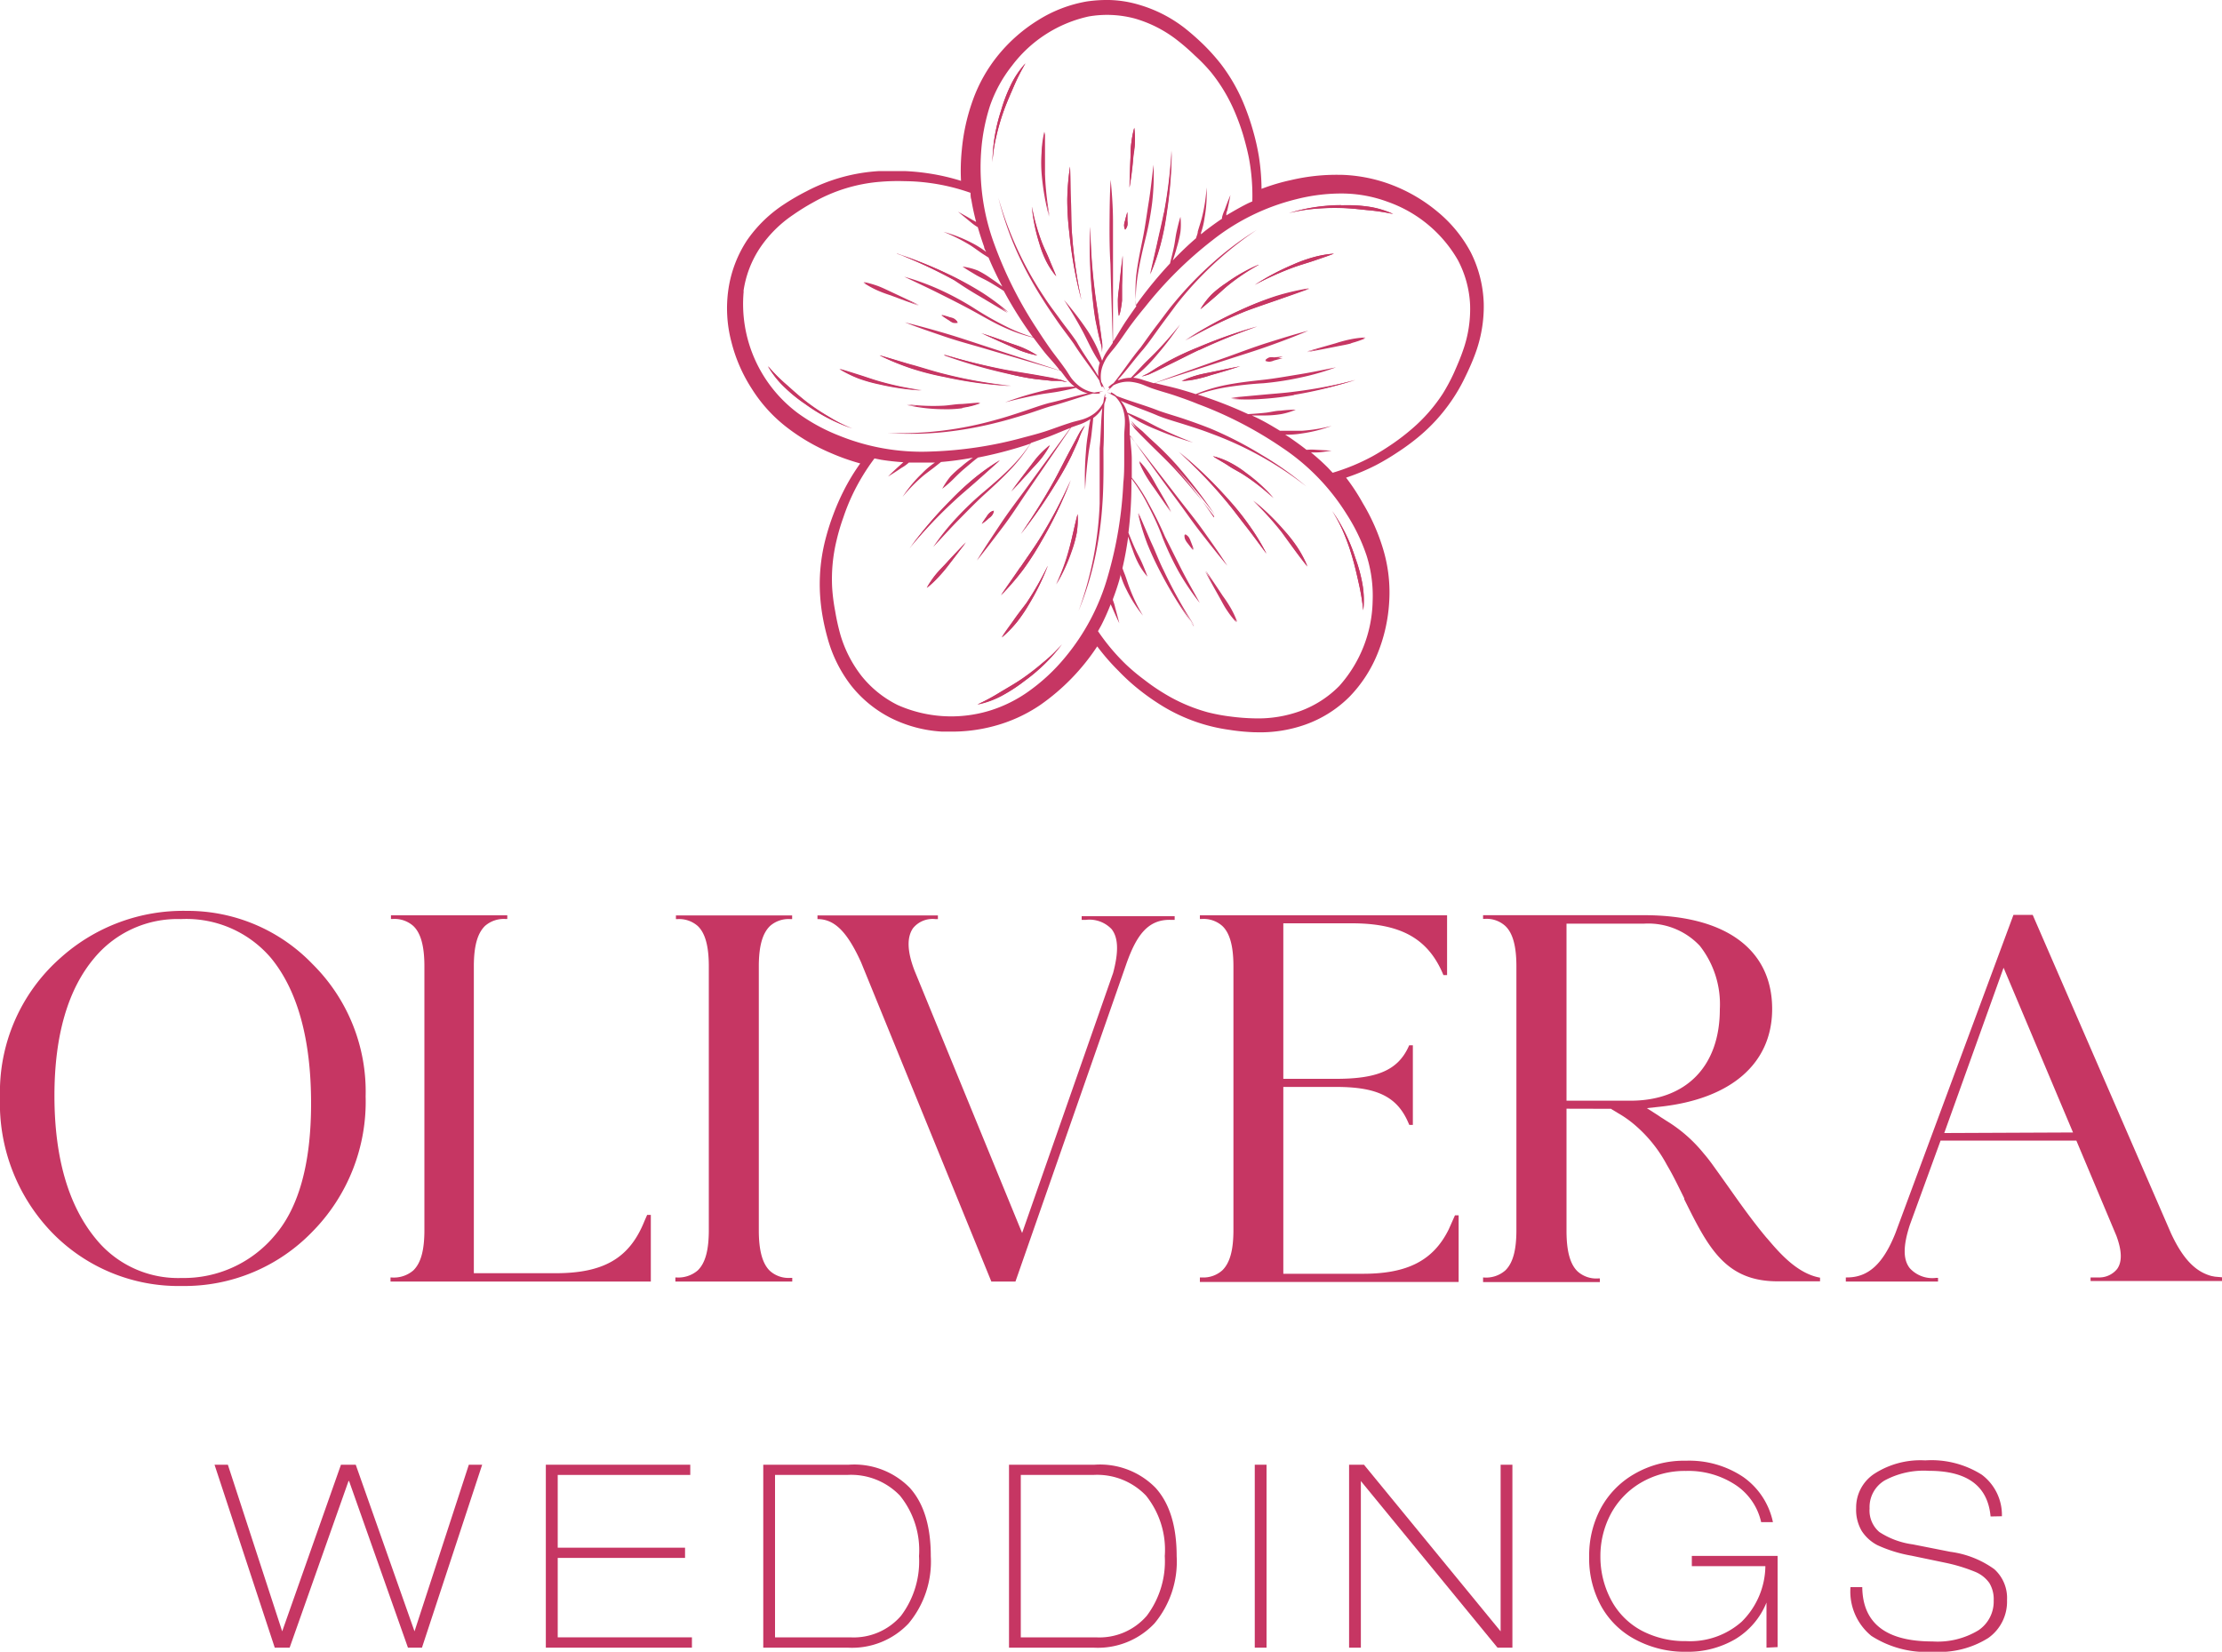 <svg id="Capa_1" data-name="Capa 1" xmlns="http://www.w3.org/2000/svg" viewBox="0 0 200 148.7"><defs><style>.cls-1{fill:#c63663;}</style></defs><path class="cls-1" d="M32.91,98.7a16.67,16.67,0,0,1-4.83,12.22,16,16,0,0,1-11.7,4.85A15.87,15.87,0,0,1,4.72,111,16.74,16.74,0,0,1,0,98.77,16.09,16.09,0,0,1,5.46,86.22,16.51,16.51,0,0,1,16.79,82a15.58,15.58,0,0,1,11.33,4.78A16.15,16.15,0,0,1,32.91,98.7ZM28,99.34c0-5.79-1.22-10.2-3.62-13.11a10,10,0,0,0-8.09-3.49A9.73,9.73,0,0,0,8.5,86.23c-2.39,2.82-3.6,7-3.6,12.41,0,5.56,1.25,9.89,3.73,12.89a9.52,9.52,0,0,0,7.7,3.52,10.68,10.68,0,0,0,8.4-3.83C26.91,108.7,28,104.7,28,99.34Z"/><path class="cls-1" d="M45.66,115.37H35.15V115h.05a2.69,2.69,0,0,0,2-.63c.69-.67,1-1.83,1-3.64V87c0-1.81-.32-3-1-3.64a2.54,2.54,0,0,0-1.85-.63h-.16v-.33H45.66v.33h-.18a2.56,2.56,0,0,0-1.83.63c-.69.68-1,1.84-1,3.65v27.61H50c4.34,0,6.66-1.35,8-4.68l.25-.57h.33v6Z"/><path class="cls-1" d="M71.12,82.74a2.52,2.52,0,0,0-1.82.63c-.69.68-1,1.84-1,3.65v23.75c0,1.81.33,3,1,3.64a2.51,2.51,0,0,0,1.85.63h.16v.33H60.79V115h.06a2.68,2.68,0,0,0,1.95-.63c.69-.67,1-1.83,1-3.64V87c0-1.81-.32-3-1-3.64A2.54,2.54,0,0,0,61,82.74h-.16v-.33H71.3v.33Z"/><path class="cls-1" d="M101.4,86.72l-10,28.65H89.23L77.5,86.62c-1.26-2.77-2.4-3.88-3.92-3.88h0v-.33H84.42v.33h-.24a2.26,2.26,0,0,0-2,.82c-.57.82-.53,2.1.14,3.83L92,111l8.19-23.41v0c.51-1.91.47-3.16-.13-3.94a2.75,2.75,0,0,0-2.33-.84h-.37v-.33h8.37v.33h-.34C103.27,82.74,102.26,84.31,101.4,86.72Z"/><path class="cls-1" d="M108,115h.15a2.55,2.55,0,0,0,1.87-.64c.69-.68,1-1.83,1-3.64V87c0-1.81-.32-3-1-3.64a2.53,2.53,0,0,0-1.84-.63H108v-.33h22.25v5.38h-.33c-1.34-3.26-3.8-4.66-8.25-4.66h-6.16v14h4.76c3.68,0,5.5-.78,6.47-2.8l.1-.22h.33v7.17h-.32l-.11-.25c-1-2.28-2.78-3.17-6.47-3.17h-4.76v16.82h7.18c4,0,6.33-1.2,7.71-4l.56-1.26h.33v6H108Z"/><path class="cls-1" d="M141,99.81v11c0,1.81.32,3,1,3.65a2.51,2.51,0,0,0,1.85.63H144v.33H133.49V115a2.63,2.63,0,0,0,2-.63c.69-.67,1-1.83,1-3.64V87c0-1.81-.32-3-1-3.64a2.5,2.5,0,0,0-1.83-.64h-.17v-.33H148c7.31,0,11.51,3.08,11.51,8.44,0,4.89-3.67,8.1-10.08,8.8l-1.2.13,1,.64.28.19.16.1.34.22a13,13,0,0,1,3.34,2.93c.27.31.5.61.73.92l.66.92.89,1.25c1,1.42,2.12,3,3.35,4.47l.1.11c1,1.17,2.64,3.14,4.74,3.51v.33H160c-4.74,0-6.27-3.1-8.4-7.38l0-.09c-.57-1.15-1-2.06-1.56-3a12.37,12.37,0,0,0-2.85-3.57,9.62,9.62,0,0,0-1.55-1.1l-.21-.13-.32-.19-.1-.07Zm0-.72h5.75c5,0,8.05-3.08,8.05-8.23A8.51,8.51,0,0,0,153,85.15a6.36,6.36,0,0,0-5-2h-7Z"/><path class="cls-1" d="M186.89,102.68H174.67l-2.77,7.6c-.61,1.88-.62,3.11,0,3.89a2.74,2.74,0,0,0,2.37.87h.17v.33h-8.3V115h.11c1.91,0,3.25-1.21,4.36-4l10.62-28.64h1.73l12.46,28.69c1.05,2.25,2.17,3.43,3.63,3.82l.31.06.68.06v.33H188.17V115c.29,0,.73,0,.87,0a2.07,2.07,0,0,0,1.52-.76c.46-.64.44-1.63-.07-3Zm-.3-.73-6.25-14.83L175,102Z"/><path class="cls-1" d="M36.72,148.33l-5.3-15h-.05l-5.3,15H24.73l-5.42-16.47h1.2l4.89,15h0l5.29-15h1.33l5.29,15h0l4.89-15h1.2l-5.42,16.47Z"/><path class="cls-1" d="M49.13,148.33V131.86h13v.92H50.2v6.55H61.66v.92H50.2v7.15H62.28v.93Z"/><path class="cls-1" d="M68.7,148.33V131.86h7.7a7,7,0,0,1,5.49,2.08q1.89,2.1,1.89,6.15a8.69,8.69,0,0,1-2,6.06,7,7,0,0,1-5.47,2.18Zm7.82-.93a5.63,5.63,0,0,0,4.58-1.94,8.16,8.16,0,0,0,1.62-5.37A7.8,7.8,0,0,0,81,134.64a6.09,6.09,0,0,0-4.74-1.86H69.76V147.4Z"/><path class="cls-1" d="M90.82,148.33V131.86h7.7a7,7,0,0,1,5.49,2.08q1.9,2.1,1.9,6.15a8.69,8.69,0,0,1-2,6.06,7,7,0,0,1-5.47,2.18Zm7.82-.93a5.63,5.63,0,0,0,4.58-1.94,8.16,8.16,0,0,0,1.62-5.37,7.8,7.8,0,0,0-1.69-5.45,6.09,6.09,0,0,0-4.74-1.86H91.88V147.4Z"/><path class="cls-1" d="M112.94,148.33V131.86H114v16.47Z"/><path class="cls-1" d="M134.79,148.33l-12.3-15h0v15h-1.06V131.86h1.34l12.3,15h0v-15h1.06v16.47Z"/><path class="cls-1" d="M159,148.33v-4.06H159a6.83,6.83,0,0,1-2.82,3.3,8.44,8.44,0,0,1-4.37,1.13,9.44,9.44,0,0,1-4.59-1.09,7.53,7.53,0,0,1-3.09-3,8.9,8.9,0,0,1-1.09-4.48,9,9,0,0,1,1-4.26,7.89,7.89,0,0,1,3.07-3.18,8.92,8.92,0,0,1,4.65-1.19,8.73,8.73,0,0,1,5.14,1.46,6.62,6.62,0,0,1,2.68,4.07h-1.06a5.43,5.43,0,0,0-2.32-3.36,7.71,7.71,0,0,0-4.44-1.25,7.8,7.8,0,0,0-4.1,1.08,7.21,7.21,0,0,0-2.7,2.84,8.12,8.12,0,0,0-.91,3.76,8.3,8.3,0,0,0,1,4,6.67,6.67,0,0,0,2.72,2.7,8.34,8.34,0,0,0,4,.94,7,7,0,0,0,5-1.75,7.15,7.15,0,0,0,2.13-5h-6.62v-.92H160v8.21Z"/><path class="cls-1" d="M179.17,136.52c-.25-2.74-2.09-4.11-5.54-4.11a7.41,7.41,0,0,0-4,.87,2.79,2.79,0,0,0-1.35,2.52,2.54,2.54,0,0,0,.88,2.12,7.26,7.26,0,0,0,3,1.11l3.39.67a8.71,8.71,0,0,1,3.95,1.56,3.48,3.48,0,0,1,1.15,2.78,4,4,0,0,1-1.69,3.42,8.27,8.27,0,0,1-4.93,1.24,9.17,9.17,0,0,1-5.59-1.43,5.16,5.16,0,0,1-1.88-4.39h1.06q.06,4.89,6.32,4.89a7.09,7.09,0,0,0,4.13-1,3.11,3.11,0,0,0,1.38-2.68,2.82,2.82,0,0,0-.39-1.58,2.91,2.91,0,0,0-1.26-1,15.18,15.18,0,0,0-2.68-.82l-3.07-.64a12.34,12.34,0,0,1-3.07-.95,3.72,3.72,0,0,1-1.41-1.28,3.77,3.77,0,0,1-.5-2.06,3.63,3.63,0,0,1,1.66-3.1,7.65,7.65,0,0,1,4.56-1.19,8.48,8.48,0,0,1,5.09,1.29,4.53,4.53,0,0,1,1.81,3.74Z"/><path class="cls-1" d="M92.65,42.06c.28-.36.54-.73.84-1.06a9.8,9.8,0,0,1,1-.94l0,0a8,8,0,0,1-.74,1.14c-.27.36-.59.69-.89,1-.6.67-1.21,1.34-1.83,2l0,0C91.56,43.49,92.1,42.77,92.65,42.06Zm-3.82,4.41a1.48,1.48,0,0,1,.25-.31.8.8,0,0,1,.38-.19l0,0a.85.85,0,0,1-.16.4,1.24,1.24,0,0,1-.29.27c-.21.18-.42.35-.64.51l0,0C88.52,46.91,88.67,46.69,88.83,46.47ZM81.91,49.3A37.81,37.81,0,0,1,85.6,45a25.53,25.53,0,0,1,2.09-1.94A19.84,19.84,0,0,1,90,41.42l0,0-2.13,1.87c-.7.62-1.43,1.22-2.12,1.87a41.93,41.93,0,0,0-3.85,4.14ZM85.29,51a12.65,12.65,0,0,1-.86,1,8.71,8.71,0,0,1-1,.93l0,0a8.92,8.92,0,0,1,.76-1.13c.28-.36.6-.68.91-1,.6-.66,1.22-1.32,1.84-2l0,0C86.4,49.55,85.85,50.26,85.29,51Zm6.54.09c.56-.83,1.15-1.65,1.69-2.5a42.75,42.75,0,0,0,2.84-5.35h0a37.27,37.27,0,0,1-2.63,5.48,26.69,26.69,0,0,1-1.65,2.57,22.88,22.88,0,0,1-2,2.31l0,0C90.67,52.71,91.27,51.89,91.83,51.05Zm2.47-.11a21.34,21.34,0,0,1-1.7,3.46A13.63,13.63,0,0,1,91.53,56a10.5,10.5,0,0,1-1.35,1.4l0,0c.36-.54.73-1.05,1.1-1.58s.76-1,1.12-1.54a28,28,0,0,0,1.9-3.33ZM92.21,61.31a14.64,14.64,0,0,1-2,1.31,8,8,0,0,1-2.25.82v0A19.64,19.64,0,0,0,90,62.32c.67-.4,1.36-.79,2-1.23a21.73,21.73,0,0,0,1.87-1.45A12.56,12.56,0,0,0,95.57,58l0,0A15.75,15.75,0,0,1,92.21,61.31ZM96.91,48a10.22,10.22,0,0,1-.44,1.62,15.46,15.46,0,0,1-1.39,3l0,0a17.53,17.53,0,0,0,1.15-3.1c.14-.54.24-1.08.37-1.61s.24-1.07.39-1.62h0A7.89,7.89,0,0,1,96.91,48Zm-.42-7.08a26.26,26.26,0,0,1-1.38,2.49,45.74,45.74,0,0,1-3.23,4.68l0,0c1.08-1.55,2.09-3.15,3-4.8.45-.82.87-1.67,1.31-2.5l.67-1.25c.11-.21.22-.42.34-.63a6.53,6.53,0,0,1,.43-.57h0c-.1.22-.23.42-.32.63s-.18.44-.26.66C96.89,40,96.69,40.45,96.49,40.88Zm8.91,5.21-1.54-2.22a12.29,12.29,0,0,1-.75-1.13,8.58,8.58,0,0,1-.59-1.22l0,0a8.58,8.58,0,0,1,.85,1.06c.26.37.47.77.69,1.16.46.78.91,1.56,1.34,2.35Zm2,3.41c-.17-.2-.34-.42-.5-.63a1.52,1.52,0,0,1-.22-.34.81.81,0,0,1-.06-.42l0,0a.91.91,0,0,1,.33.27,1.76,1.76,0,0,1,.17.37c.1.25.2.5.28.76Zm.06,6.82a37.35,37.35,0,0,1-3-4.84,27.42,27.42,0,0,1-1.2-2.58,21.49,21.49,0,0,1-.83-2.73h0l1.12,2.61c.37.86.72,1.73,1.12,2.59a41.92,41.92,0,0,0,2.75,4.94ZM119.91,46A15.86,15.86,0,0,1,122,50.24a14.08,14.08,0,0,1,.63,2.31,8.34,8.34,0,0,1,.08,2.39h0a20.2,20.2,0,0,0-.38-2.33c-.17-.76-.34-1.53-.56-2.29A19.53,19.53,0,0,0,121,48.1a13.47,13.47,0,0,0-1.09-2.1Zm-10.7-4.93a6.79,6.79,0,0,1,1.57.6,9.33,9.33,0,0,1,1.4.91,14.74,14.74,0,0,1,2.47,2.26l0,0a18.9,18.9,0,0,0-2.6-2.05c-.47-.3-1-.56-1.42-.84s-1-.57-1.42-.87Zm.08,5.42a55.75,55.75,0,0,0-3.63-4.35c-.65-.69-1.33-1.34-2-2l-1-1-.5-.52c-.15-.19-.27-.4-.41-.59l0,0c.18.16.32.35.5.5l.54.45c.36.31.71.63,1.06,1a27.42,27.42,0,0,1,1.94,2.09,45.69,45.69,0,0,1,3.46,4.51Zm2,9.54a7.75,7.75,0,0,1-.84-1.07c-.26-.37-.46-.78-.68-1.17-.44-.78-.88-1.57-1.3-2.37l0,0c.51.75,1,1.49,1.51,2.25a12.1,12.1,0,0,1,.73,1.13,8.06,8.06,0,0,1,.57,1.23ZM114,49.85c-.62-.81-1.21-1.63-1.83-2.42s-1.22-1.61-1.87-2.38a41.26,41.26,0,0,0-4.21-4.36l0,0a38,38,0,0,1,4.39,4.21,23.08,23.08,0,0,1,1.93,2.36,20.31,20.31,0,0,1,1.59,2.6ZM117.66,51c-.41-.51-.78-1-1.17-1.53s-.73-1-1.12-1.54a26.66,26.66,0,0,0-2.58-2.84l0,0a21.93,21.93,0,0,1,2.77,2.68,13.35,13.35,0,0,1,1.2,1.52,10.39,10.39,0,0,1,.91,1.71ZM109,33.77a11.94,11.94,0,0,1-1.3.36,7.56,7.56,0,0,1-1.35.18v0a8.48,8.48,0,0,1,1.27-.48c.43-.13.88-.21,1.32-.3l2.65-.55v0C110.77,33.26,109.91,33.52,109,33.77Zm5.68-1.32a1.27,1.27,0,0,1-.38.11.9.9,0,0,1-.42-.08v0a.88.88,0,0,1,.36-.23,1.37,1.37,0,0,1,.4,0q.4,0,.81,0v0Zm-6.78-.93c-.86.4-1.69.84-2.54,1.25l-1.27.63-.65.3c-.23.09-.46.14-.69.21v0c.21-.12.44-.2.63-.32l.6-.38c.4-.25.82-.48,1.23-.71a25.12,25.12,0,0,1,2.58-1.2,44.93,44.93,0,0,1,5.36-1.9v0A54.25,54.25,0,0,0,107.94,31.52ZM115,27c-.95.34-1.9.66-2.84,1a44.13,44.13,0,0,0-5.44,2.66l0,0A37.22,37.22,0,0,1,112,27.76a26.51,26.51,0,0,1,2.84-1.11,21.71,21.71,0,0,1,3-.7v0C116.9,26.32,115.94,26.63,115,27Zm-2.06-1.36a22.21,22.21,0,0,1,3.41-1.81,13.06,13.06,0,0,1,1.81-.66,9.57,9.57,0,0,1,1.91-.34v0c-.61.23-1.21.43-1.82.64s-1.21.38-1.81.59a26.79,26.79,0,0,0-3.5,1.58Zm3.53,9.93a26.47,26.47,0,0,1-2.82.34,19.37,19.37,0,0,1-2.85,0v0l2.82-.26c.94-.09,1.88-.15,2.81-.27A44,44,0,0,0,122,34.19v0A37,37,0,0,1,116.46,35.55Zm5.16-4.66c-.43.12-.88.19-1.32.28-.89.18-1.77.35-2.66.51v0l2.6-.74a12.05,12.05,0,0,1,1.31-.35,8.58,8.58,0,0,1,1.35-.16v0A9,9,0,0,1,121.62,30.89Zm-.91-12.43a13.63,13.63,0,0,1,2.39.11,8.23,8.23,0,0,1,2.3.67v0a18.45,18.45,0,0,0-2.33-.35c-.78-.08-1.56-.16-2.35-.19a20.67,20.67,0,0,0-2.36.07,14,14,0,0,0-2.33.39v0A15.88,15.88,0,0,1,120.71,18.46Zm-7.42,5.37a18.83,18.83,0,0,0-2.75,1.84c-.43.35-.82.73-1.24,1.09s-.83.72-1.27,1.07l0,0a7.36,7.36,0,0,1,1-1.31,9.42,9.42,0,0,1,1.31-1.05,15.23,15.23,0,0,1,2.91-1.65Zm-8.54-4.67a42.12,42.12,0,0,0,.68-5.61h0a38.34,38.34,0,0,1-.45,5.66,23.72,23.72,0,0,1-.55,2.79,19.42,19.42,0,0,1-.93,2.69h0l.63-2.76C104.34,21,104.57,20.09,104.75,19.16Zm-3-5c0-.45,0-.9.08-1.35a8.68,8.68,0,0,1,.26-1.33h0a8.84,8.84,0,0,1,.05,1.36c0,.45-.09.89-.14,1.34-.1.9-.21,1.79-.34,2.68h0Q101.7,15.54,101.76,14.19Zm-.5,5.68q.09-.39.21-.78h0c0,.27,0,.54,0,.81a1.34,1.34,0,0,1,0,.4.93.93,0,0,1-.2.38h0a.91.91,0,0,1-.1-.41A1.35,1.35,0,0,1,101.26,19.87Zm-.63,7.18c0-.45.08-.9.13-1.35.09-.89.19-1.79.3-2.69h0q0,1.35-.06,2.7c0,.45,0,.9,0,1.35a8.75,8.75,0,0,1-.24,1.34h0A10.42,10.42,0,0,1,100.63,27.05Zm-2.49-6.63h0a53.63,53.63,0,0,0,.39,5.66c.11.93.27,1.86.4,2.8l.2,1.4c0,.24.07.46.09.71s0,.48,0,.72h0c0-.24,0-.48-.1-.7s-.12-.46-.18-.68c-.11-.47-.2-.93-.3-1.4-.17-.93-.26-1.88-.34-2.82A45.1,45.1,0,0,1,98.14,20.42ZM96.07,18a22,22,0,0,1,.25-3h0c0,1,0,2,.07,3s0,2,.1,3a41.87,41.87,0,0,0,.85,6h0a37.87,37.87,0,0,1-1.08-6A25.87,25.87,0,0,1,96.07,18Zm-2.32-4.19A9.65,9.65,0,0,1,94,11.85h0c0,.64,0,1.28,0,1.92s0,1.27,0,1.91a27.24,27.24,0,0,0,.42,3.81h0a22.39,22.39,0,0,1-.66-3.8A12.59,12.59,0,0,1,93.75,13.77Zm-.85,4.84a18.29,18.29,0,0,0,.89,3.18c.2.52.45,1,.66,1.52s.43,1,.63,1.53l0,0a7.27,7.27,0,0,1-.92-1.41,9.59,9.59,0,0,1-.6-1.57,15.82,15.82,0,0,1-.67-3.27Zm-3.57-4h0a15.63,15.63,0,0,1,.78-4.69,14.12,14.12,0,0,1,.85-2.24,8.12,8.12,0,0,1,1.34-2l0,0A18.09,18.09,0,0,0,91.24,7.8c-.31.72-.63,1.43-.9,2.18a19.51,19.51,0,0,0-.66,2.26A13.22,13.22,0,0,0,89.33,14.58ZM88.35,30c.86.28,1.71.58,2.56.89.42.15.86.28,1.27.47a9.09,9.09,0,0,1,1.19.64v0a9.36,9.36,0,0,1-1.31-.36c-.43-.15-.83-.35-1.25-.54q-1.23-.54-2.46-1.11Zm-3.6-1.61c.27.07.53.14.78.23a1.22,1.22,0,0,1,.38.13,1,1,0,0,1,.3.31l0,0a1,1,0,0,1-.43,0,1.45,1.45,0,0,1-.34-.2c-.23-.14-.46-.29-.68-.45Zm1.87,8.36a10.52,10.52,0,0,1-1.68.09,15.36,15.36,0,0,1-3.32-.38v0a18.23,18.23,0,0,0,3.3.13c.55,0,1.1-.11,1.65-.15s1.09-.1,1.65-.13v0A7.07,7.07,0,0,1,86.62,36.71ZM85,31.93a55.33,55.33,0,0,0,5.5,1.39c.93.17,1.86.31,2.79.47l1.39.25.71.13c.24.06.45.16.68.23v0c-.24,0-.47-.1-.7-.12l-.71,0-1.41-.15c-1-.12-1.87-.33-2.8-.54A46.73,46.73,0,0,1,85,32Zm-2.88.91c1,.28,1.93.59,2.91.83a41.45,41.45,0,0,0,6,1.06v0a37.08,37.08,0,0,1-6-.82,24.57,24.57,0,0,1-3-.77A22.34,22.34,0,0,1,79.18,32l0,0C80.17,32.25,81.13,32.57,82.1,32.84Zm-1.4-10A38.16,38.16,0,0,1,86,25a26.19,26.19,0,0,1,2.48,1.39,21.18,21.18,0,0,1,2.28,1.71l0,0-2.43-1.45c-.81-.47-1.61-1-2.43-1.43a43.47,43.47,0,0,0-5.13-2.39Zm-3,2.54a9.79,9.79,0,0,1,1.31.37c.42.16.82.36,1.23.55l2.45,1.15v0c-.85-.3-1.7-.61-2.54-.93a11.48,11.48,0,0,1-1.27-.49,8.61,8.61,0,0,1-1.18-.66ZM75.57,33.2c.62.17,1.23.37,1.83.56s1.21.41,1.82.58a26.4,26.4,0,0,0,3.76.78v0a22.55,22.55,0,0,1-3.82-.55,13.52,13.52,0,0,1-1.86-.52,11.2,11.2,0,0,1-1.74-.85ZM69.16,33a16.46,16.46,0,0,0,1.68,1.66c.58.52,1.17,1.05,1.79,1.53a18.61,18.61,0,0,0,2,1.33,12.72,12.72,0,0,0,2.12,1.06l0,0a16,16,0,0,1-4.22-2.2,13.28,13.28,0,0,1-1.86-1.5A7.94,7.94,0,0,1,69.13,33Z"/><path class="cls-1" d="M65.82,30.73A14.05,14.05,0,0,0,67.67,35a13.35,13.35,0,0,0,3.15,3.47,17.91,17.91,0,0,0,4,2.33,19.69,19.69,0,0,0,2.61.92,18.46,18.46,0,0,0-1.51,2.5,20.42,20.42,0,0,0-.9,2.06,21,21,0,0,0-.69,2.15A16.14,16.14,0,0,0,73.79,53,17.21,17.21,0,0,0,74,55.24a20.41,20.41,0,0,0,.49,2.21,12.25,12.25,0,0,0,2.06,4.19,10.76,10.76,0,0,0,3.64,3h0a11.81,11.81,0,0,0,4.56,1.22l.62,0a14.49,14.49,0,0,0,4-.47,13.67,13.67,0,0,0,4.27-1.93,19.45,19.45,0,0,0,5.12-5.27,19.64,19.64,0,0,0,1.92,2.21A18.41,18.41,0,0,0,102.42,62a21,21,0,0,0,1.83,1.32,15.66,15.66,0,0,0,6.38,2.38,18.62,18.62,0,0,0,2.26.22H113a12.2,12.2,0,0,0,4.47-.68,10.67,10.67,0,0,0,4-2.52h0a12.06,12.06,0,0,0,2.57-4,14.56,14.56,0,0,0,1-4.54,13.5,13.5,0,0,0-.52-4.66,18.1,18.1,0,0,0-1.86-4.23A18.46,18.46,0,0,0,121.16,43a19,19,0,0,0,2.7-1.13,21.18,21.18,0,0,0,1.93-1.15,20.09,20.09,0,0,0,1.82-1.33A15.85,15.85,0,0,0,130.7,36a15.28,15.28,0,0,0,1.15-2c.3-.61.63-1.33.91-2.08a12.29,12.29,0,0,0,.79-4.6,11,11,0,0,0-1.16-4.59h0a12.07,12.07,0,0,0-3-3.67,14.49,14.49,0,0,0-4-2.37,13.84,13.84,0,0,0-4.59-.95h-.14a17.8,17.8,0,0,0-4.45.47,18,18,0,0,0-2.66.79,20,20,0,0,0-.24-2.92,20.12,20.12,0,0,0-.49-2.19,21.46,21.46,0,0,0-.71-2.14,15.88,15.88,0,0,0-2.23-4,18.44,18.44,0,0,0-1.53-1.71,22.3,22.3,0,0,0-1.7-1.5A12.31,12.31,0,0,0,102.53.43,10.24,10.24,0,0,0,99.83,0a12.61,12.61,0,0,0-2,.13h0a12.1,12.1,0,0,0-4.4,1.69A14.39,14.39,0,0,0,89.9,4.9,13.74,13.74,0,0,0,87.57,9a18,18,0,0,0-1,4.51,18.31,18.31,0,0,0-.07,2.77,19.55,19.55,0,0,0-2.85-.66,20,20,0,0,0-2.24-.22h-.51c-.63,0-1.2,0-1.74,0a16,16,0,0,0-6.57,1.82,20.28,20.28,0,0,0-2,1.16,12.1,12.1,0,0,0-3.35,3.25A10.9,10.9,0,0,0,65.57,26h0A11.85,11.85,0,0,0,65.82,30.73Zm1.1-4.51a9.42,9.42,0,0,1,1.47-3.88,11,11,0,0,1,3-3,19.79,19.79,0,0,1,1.82-1.13,14.54,14.54,0,0,1,6.08-1.85,19.29,19.29,0,0,1,2.15-.05,17.26,17.26,0,0,1,2.15.15,18.31,18.31,0,0,1,3.77.9c0,.21,0,.41.07.62.11.68.26,1.35.43,2l-.38-.21c-.41-.25-.83-.48-1.25-.71l0,0,1.11.91a4.83,4.83,0,0,0,.58.43l.09.05q.26.9.57,1.77c0,.15.12.31.18.46l-.1-.08a8.54,8.54,0,0,0-1.18-.73,12.74,12.74,0,0,0-2.56-1v0a16.23,16.23,0,0,1,2.43,1.22c.38.25.74.52,1.11.77l.52.33c.37.89.79,1.76,1.24,2.61q-.51-.39-1.05-.75a8,8,0,0,0-1.17-.7A5.78,5.78,0,0,0,86.64,24l0,0c.38.27.77.49,1.15.72s.8.41,1.19.63.92.55,1.37.84A35.41,35.41,0,0,0,92.72,30l.25.35a14.85,14.85,0,0,1-2.49-1c-1-.5-2-1.08-2.91-1.67a25.79,25.79,0,0,0-3-1.61,22.84,22.84,0,0,0-3.18-1.16v0c1,.48,2,.94,3,1.44s2,1,3,1.54,1.95,1.12,3,1.59a14.26,14.26,0,0,0,2.62.91c.33.44.66.88,1,1.31s1,1.11,1.39,1.66l0,0-6.66-2.18c-1.2-.39-2.4-.8-3.62-1.16s-2.43-.69-3.67-1v0c1.18.47,2.38.87,3.58,1.28s2.42.73,3.64,1.09q3.39,1,6.8,2c.2.25.37.5.59.77a3.75,3.75,0,0,0,.67.65,11.73,11.73,0,0,0-1.33.08,13.69,13.69,0,0,0-1.67.33,29,29,0,0,0-3.26,1v0c1.1-.29,2.2-.54,3.31-.74.55-.09,1.11-.15,1.67-.26s.93-.19,1.4-.31h0a3.05,3.05,0,0,0,1,.49l.1,0c-1.19.24-2.35.62-3.52.88-.82.22-1.59.51-2.38.77s-1.57.52-2.36.73a31.56,31.56,0,0,1-9.81,1.2v0a29.45,29.45,0,0,0,5-.07,33.89,33.89,0,0,0,4.91-.88c.81-.2,1.6-.44,2.4-.68s1.58-.54,2.35-.77c1.31-.34,2.56-.81,3.85-1.16a2.41,2.41,0,0,0,.6,0v-.1h-.09l.42-.09v0a7.35,7.35,0,0,0-.82.11,3,3,0,0,1-1.44-.65A3.63,3.63,0,0,1,96.4,34c-.19-.27-.38-.61-.6-.9-.42-.6-.88-1.16-1.29-1.74s-.81-1.18-1.2-1.79a36.4,36.4,0,0,1-3.82-7.61,19.9,19.9,0,0,1-1.18-8.28,17.35,17.35,0,0,1,.79-4.13,12.32,12.32,0,0,1,2-3.65A11.81,11.81,0,0,1,98,1.48a9.7,9.7,0,0,1,4.15.19,11.26,11.26,0,0,1,3.75,1.9A19.19,19.19,0,0,1,107.55,5,15.23,15.23,0,0,1,109,6.5a15,15,0,0,1,2.18,3.67,20.18,20.18,0,0,1,.72,2c.2.69.38,1.38.52,2.09a18.55,18.55,0,0,1,.3,3.87c-.18.08-.37.16-.56.26-.61.31-1.21.66-1.78,1,0-.14,0-.28.08-.42.11-.47.2-.94.29-1.41h0c-.19.44-.36.89-.52,1.34a3.44,3.44,0,0,0-.24.68s0,.07,0,.11c-.51.34-1,.7-1.5,1.08l-.39.32c0-.05,0-.09,0-.13a6.88,6.88,0,0,0,.32-1.34,12.08,12.08,0,0,0,.18-2.75h0a14.33,14.33,0,0,1-.41,2.69c-.11.44-.26.86-.38,1.29,0,.2-.11.4-.16.6a28.07,28.07,0,0,0-2.09,2c.14-.41.27-.82.38-1.23a10.25,10.25,0,0,0,.31-1.33,6.27,6.27,0,0,0,0-1.37h0c-.14.44-.24.87-.34,1.31s-.14.88-.23,1.33-.23,1-.37,1.56a36.94,36.94,0,0,0-2.83,3.42l-.25.36a15,15,0,0,1,.17-2.68c.17-1.11.42-2.19.69-3.29a26.59,26.59,0,0,0,.62-3.32,22.43,22.43,0,0,0,.12-3.38h0c-.14,1.12-.25,2.23-.43,3.34s-.32,2.21-.54,3.3-.46,2.21-.59,3.33a14.34,14.34,0,0,0,0,2.78c-.32.44-.63.9-.94,1.35-.41.62-.76,1.25-1.15,1.84l0,0c0-2.33,0-4.67,0-7,0-1.26,0-2.53,0-3.8s-.09-2.53-.21-3.79h0c-.08,1.27-.09,2.53-.1,3.8s0,2.53.08,3.8c.06,2.36.14,4.72.21,7.08-.17.27-.35.51-.54.79a4.31,4.31,0,0,0-.42.83,10.65,10.65,0,0,0-.48-1.22,12.81,12.81,0,0,0-.83-1.49A29.71,29.71,0,0,0,95.77,27l0,0c.62.95,1.2,1.93,1.73,2.92.26.5.49,1,.76,1.51s.47.83.73,1.23v0a3,3,0,0,0-.14,1.11.31.31,0,0,0,0,.1c-.6-1.06-1.33-2-1.93-3.08-.47-.71-1-1.35-1.47-2s-1-1.33-1.43-2a31.54,31.54,0,0,1-4.16-9h0a30,30,0,0,0,1.6,4.71,33.09,33.09,0,0,0,2.36,4.39c.44.71.91,1.39,1.38,2.07s1,1.34,1.46,2c.72,1.14,1.57,2.18,2.29,3.3a3.49,3.49,0,0,0,.2.57l.1,0,0-.09.22.38,0,0a7.12,7.12,0,0,0-.35-.74,2.81,2.81,0,0,1,.18-1.57,3.46,3.46,0,0,1,.52-.89c.2-.27.46-.55.68-.85.44-.58.83-1.19,1.25-1.76s.87-1.14,1.33-1.69a35.4,35.4,0,0,1,6.06-6,19.81,19.81,0,0,1,7.51-3.68,16.43,16.43,0,0,1,4.17-.52,11.94,11.94,0,0,1,4.09.75,11.79,11.79,0,0,1,6.31,5.24,9.54,9.54,0,0,1,1.1,4,11.13,11.13,0,0,1-.64,4.15c-.23.67-.51,1.32-.81,2a17,17,0,0,1-1,1.87,14.75,14.75,0,0,1-2.81,3.2,19.69,19.69,0,0,1-1.7,1.31c-.6.41-1.2.79-1.83,1.14a18.63,18.63,0,0,1-3.58,1.48l-.42-.45a19.85,19.85,0,0,0-1.53-1.38l.43,0c.48,0,1-.1,1.43-.16v0l-1.44-.08a4.33,4.33,0,0,0-.72,0h-.11c-.48-.38-1-.75-1.49-1.09l-.42-.27h.13a7.87,7.87,0,0,0,1.38-.11,12.76,12.76,0,0,0,2.67-.68v0a14.51,14.51,0,0,1-2.69.44c-.45,0-.9,0-1.35,0l-.61,0c-.82-.5-1.67-1-2.54-1.38.43,0,.86,0,1.29,0a8.92,8.92,0,0,0,1.36-.12,6.18,6.18,0,0,0,1.31-.4v0a11.92,11.92,0,0,0-1.35.09c-.45,0-.89.13-1.33.18s-1.07.1-1.61.13a38.49,38.49,0,0,0-4.13-1.63l-.41-.13a15.24,15.24,0,0,1,2.6-.66,33.43,33.43,0,0,1,3.34-.36A27.19,27.19,0,0,0,117,34a23.14,23.14,0,0,0,3.25-.93v0c-1.11.22-2.2.45-3.31.63s-2.2.38-3.31.5-2.24.25-3.34.47a14.34,14.34,0,0,0-2.66.81q-.8-.26-1.59-.48c-.7-.19-1.41-.34-2.1-.52h0l6.67-2.15c1.2-.39,2.41-.76,3.61-1.19s2.38-.87,3.54-1.37v0c-1.23.32-2.44.7-3.65,1.08s-2.39.83-3.58,1.26q-3.34,1.17-6.67,2.39l-.93-.28A3.93,3.93,0,0,0,102,34a10.13,10.13,0,0,0,1-.83,13.73,13.73,0,0,0,1.16-1.25,28.43,28.43,0,0,0,2.06-2.71l0,0c-.71.88-1.45,1.73-2.24,2.54-.39.4-.81.78-1.19,1.19s-.65.71-1,1.07h0a3.12,3.12,0,0,0-1.1.21l-.09,0c.82-.9,1.53-1.89,2.32-2.79.54-.66,1-1.34,1.48-2s1-1.34,1.48-2a31.68,31.68,0,0,1,7.23-6.73l0,0a28.08,28.08,0,0,0-4,3,32.52,32.52,0,0,0-3.45,3.59c-.54.64-1,1.3-1.54,2s-1,1.37-1.46,2c-.85,1-1.58,2.17-2.43,3.2a2.84,2.84,0,0,0-.47.37l.07.08.07,0c-.1.11-.19.22-.29.32l0,0c.21-.18.4-.37.6-.57a2.84,2.84,0,0,1,1.54-.32,4.45,4.45,0,0,1,1,.22c.32.12.67.28,1,.39.7.24,1.4.42,2.07.65s1.35.47,2,.74a35.28,35.28,0,0,1,7.57,3.92,19.7,19.7,0,0,1,5.82,6A16.65,16.65,0,0,1,123,50a12,12,0,0,1,.55,4.12,11.81,11.81,0,0,1-3,7.63A9.53,9.53,0,0,1,117.07,64a11.14,11.14,0,0,1-4.14.67,19.08,19.08,0,0,1-2.13-.16,16.52,16.52,0,0,1-2.1-.39,15.23,15.23,0,0,1-3.91-1.69A17.93,17.93,0,0,1,103,61.2a18.26,18.26,0,0,1-1.65-1.38,18.7,18.7,0,0,1-2.52-3l.3-.54c.31-.61.59-1.24.84-1.88l.18.39q.28.66.6,1.32l0,0c-.12-.46-.24-.93-.37-1.39a4.22,4.22,0,0,0-.21-.69.41.41,0,0,0,0-.09c.22-.58.42-1.17.59-1.76l.12-.49a.5.5,0,0,0,0,.13,7.15,7.15,0,0,0,.52,1.28,12.18,12.18,0,0,0,1.48,2.32l0,0A14.44,14.44,0,0,1,101.7,53c-.17-.42-.29-.85-.45-1.27-.08-.19-.15-.39-.22-.58.22-.94.39-1.89.52-2.84.12.41.26.82.41,1.22a8.24,8.24,0,0,0,.54,1.26,6.08,6.08,0,0,0,.78,1.12l0,0c-.15-.44-.32-.85-.5-1.26s-.4-.8-.59-1.21-.43-1-.62-1.48a36.58,36.58,0,0,0,.27-4.43v-.44a14.92,14.92,0,0,1,1.43,2.27c.52,1,1,2,1.38,3.06a26.72,26.72,0,0,0,1.45,3.06,22.89,22.89,0,0,0,1.89,2.8l0,0c-.54-1-1.1-1.95-1.61-2.95s-1-2-1.51-3a32.59,32.59,0,0,0-1.48-3A14.47,14.47,0,0,0,101.87,43c0-.55,0-1.1,0-1.65,0-.74-.12-1.45-.15-2.16v0q2,2.85,4.1,5.68c.75,1,1.47,2.06,2.25,3.06s1.56,2,2.4,3l0,0c-.68-1.07-1.42-2.1-2.15-3.13s-1.53-2-2.3-3q-2.16-2.81-4.34-5.6c0-.32,0-.62,0-1a4.8,4.8,0,0,0-.15-.91,11.46,11.46,0,0,0,1.1.71,15.42,15.42,0,0,0,1.55.71,28.43,28.43,0,0,0,3.21,1.13v0c-1.05-.4-2.09-.85-3.1-1.34-.51-.25-1-.53-1.51-.77s-.87-.4-1.31-.58h0a3.05,3.05,0,0,0-.53-1l-.07-.07c1.11.5,2.27.87,3.37,1.35.79.31,1.58.53,2.37.78s1.58.5,2.35.8a31.62,31.62,0,0,1,8.63,4.79l0,0a29.46,29.46,0,0,0-4.06-2.87A33.75,33.75,0,0,0,109,38.6c-.77-.31-1.55-.59-2.34-.86s-1.59-.49-2.35-.76c-1.26-.5-2.55-.84-3.79-1.33a3.08,3.08,0,0,0-.5-.33l-.06.09.08.05-.4-.17,0,0q.36.21.72.39a2.83,2.83,0,0,1,.78,1.37,3.62,3.62,0,0,1,.11,1c0,.34-.05.72-.06,1.08,0,.74,0,1.46,0,2.17s0,1.43-.08,2.15a36.06,36.06,0,0,1-1.39,8.41,19.86,19.86,0,0,1-3.91,7.39,16.93,16.93,0,0,1-3.06,2.87A12.25,12.25,0,0,1,89,64a11.87,11.87,0,0,1-8.2-.53,9.63,9.63,0,0,1-3.24-2.6,11.16,11.16,0,0,1-1.92-3.74A20.17,20.17,0,0,1,75.17,55a16.83,16.83,0,0,1-.27-2.12,14.79,14.79,0,0,1,.4-4.24,18.69,18.69,0,0,1,.61-2.06,18.12,18.12,0,0,1,.8-2,19.08,19.08,0,0,1,2-3.31l.6.12a20.37,20.37,0,0,0,2,.22l-.32.29c-.36.32-.71.65-1.06,1l0,0c.41-.25.82-.51,1.21-.78a3.45,3.45,0,0,0,.59-.41l.08-.07c.62,0,1.24,0,1.85,0l.5,0-.11.07a6.93,6.93,0,0,0-1.05.9,11.87,11.87,0,0,0-1.76,2.12l0,0a14.6,14.6,0,0,1,1.91-1.94c.35-.28.72-.54,1.07-.82l.48-.38a27.86,27.86,0,0,0,2.87-.39c-.36.25-.7.5-1,.77a9.76,9.76,0,0,0-1,.9A6.76,6.76,0,0,0,84.81,44l0,0c.37-.28.71-.58,1-.87s.63-.63,1-.94.81-.7,1.22-1a36.64,36.64,0,0,0,4.3-1.11l.41-.14A14.06,14.06,0,0,1,91.06,42c-.78.8-1.63,1.53-2.49,2.26a26.91,26.91,0,0,0-2.45,2.33A21.38,21.38,0,0,0,84,49.24l0,0c.77-.82,1.51-1.65,2.3-2.45s1.56-1.6,2.39-2.35,1.66-1.52,2.43-2.35a14.4,14.4,0,0,0,1.67-2.21l1.56-.55c.69-.26,1.35-.56,2-.81h0q-2.08,2.82-4.14,5.66c-.74,1-1.5,2-2.22,3.09s-1.41,2.1-2.06,3.19l0,0c.81-1,1.56-2,2.32-3s1.45-2.08,2.16-3.13q2-2.91,4-5.85l.91-.32a5,5,0,0,0,.83-.43A11.33,11.33,0,0,0,97.94,39a16.09,16.09,0,0,0-.2,1.7,27.53,27.53,0,0,0-.07,3.4h0c.06-1.13.17-2.26.32-3.37.08-.56.2-1.11.26-1.67s.11-.95.15-1.43h0a3,3,0,0,0,.77-.81l.05-.09c-.14,1.21-.13,2.43-.24,3.62,0,.85,0,1.67,0,2.5s0,1.65,0,2.48A31.52,31.52,0,0,1,97.08,55h0a28.08,28.08,0,0,0,1.47-4.75,32.79,32.79,0,0,0,.68-4.94c.06-.83.08-1.66.09-2.49s0-1.66,0-2.47c.08-1.35,0-2.69.08-4a3,3,0,0,0,.17-.58l-.1,0,0,.09c0-.15,0-.29,0-.44h0a7.73,7.73,0,0,0-.16.81,2.76,2.76,0,0,1-1.06,1.16,3.53,3.53,0,0,1-1,.42c-.32.09-.7.17-1,.28-.7.22-1.38.48-2,.69s-1.38.41-2.07.59a35.7,35.7,0,0,1-8.43,1.28,19.76,19.76,0,0,1-8.24-1.44,16.57,16.57,0,0,1-3.67-2,12.26,12.26,0,0,1-4.9-11Z"/><path class="cls-1" d="M117.85,26a21.71,21.71,0,0,0-3,.7A26.51,26.51,0,0,0,112,27.76a37.22,37.22,0,0,0-5.35,2.88l0,0A44.13,44.13,0,0,1,112.15,28c.94-.37,1.89-.69,2.84-1s1.91-.66,2.87-1Z"/><path class="cls-1" d="M118.25,23.48c.61-.21,1.21-.41,1.82-.64v0a9.57,9.57,0,0,0-1.91.34,13.06,13.06,0,0,0-1.81.66,22.21,22.21,0,0,0-3.41,1.81v0a26.79,26.79,0,0,1,3.5-1.58C117,23.86,117.65,23.68,118.25,23.48Z"/><path class="cls-1" d="M121.54,30.55a12.05,12.05,0,0,0-1.31.35l-2.6.74v0c.89-.16,1.77-.33,2.66-.51.44-.09.89-.16,1.32-.28a9,9,0,0,0,1.28-.47v0A8.58,8.58,0,0,0,121.54,30.55Z"/><path class="cls-1" d="M114.67,32.17a1.37,1.37,0,0,0-.4,0,.88.88,0,0,0-.36.23v0a.9.9,0,0,0,.42.08,1.27,1.27,0,0,0,.38-.11l.76-.28v0Q115.07,32.14,114.67,32.17Z"/><path class="cls-1" d="M116.42,35.27c-.93.12-1.87.18-2.81.27l-2.82.26v0a19.37,19.37,0,0,0,2.85,0,26.47,26.47,0,0,0,2.82-.34A37,37,0,0,0,122,34.22v0A44,44,0,0,1,116.42,35.27Z"/><path class="cls-1" d="M107.82,31.27a25.12,25.12,0,0,0-2.58,1.2c-.41.23-.83.46-1.23.71l-.6.38c-.19.12-.42.2-.63.32v0c.23-.07.46-.12.69-.21l.65-.3,1.27-.63c.85-.41,1.68-.85,2.54-1.25a54.25,54.25,0,0,1,5.25-2.11v0A44.93,44.93,0,0,0,107.82,31.27Z"/><path class="cls-1" d="M118.35,18.8a20.67,20.67,0,0,1,2.36-.07c.79,0,1.57.11,2.35.19a18.45,18.45,0,0,1,2.33.35v0a8.23,8.23,0,0,0-2.3-.67,13.63,13.63,0,0,0-2.39-.11,15.88,15.88,0,0,0-4.7.7v0A14,14,0,0,1,118.35,18.8Z"/><path class="cls-1" d="M109,33.5c-.44.09-.89.17-1.32.3a8.48,8.48,0,0,0-1.27.48v0a7.56,7.56,0,0,0,1.35-.18,11.94,11.94,0,0,0,1.3-.36c.87-.25,1.73-.51,2.59-.78v0Z"/><path class="cls-1" d="M109.06,26.5a7.36,7.36,0,0,0-1,1.31l0,0c.44-.35.85-.72,1.27-1.07s.81-.74,1.24-1.09a18.83,18.83,0,0,1,2.75-1.84v0a15.23,15.23,0,0,0-2.91,1.65A9.42,9.42,0,0,0,109.06,26.5Z"/><path class="cls-1" d="M110.5,44.87a38,38,0,0,0-4.39-4.21l0,0a41.26,41.26,0,0,1,4.21,4.36c.65.77,1.25,1.59,1.87,2.38S113.37,49,114,49.85l0,0a20.31,20.31,0,0,0-1.59-2.6A23.08,23.08,0,0,0,110.5,44.87Z"/><path class="cls-1" d="M115.58,47.73a21.93,21.93,0,0,0-2.77-2.68l0,0a26.66,26.66,0,0,1,2.58,2.84c.39.5.74,1,1.12,1.54s.76,1,1.17,1.53l0,0a10.39,10.39,0,0,0-.91-1.71A13.35,13.35,0,0,0,115.58,47.73Z"/><path class="cls-1" d="M110.05,53.63c-.5-.76-1-1.5-1.51-2.25l0,0c.42.8.86,1.59,1.3,2.37.22.39.42.8.68,1.17a7.75,7.75,0,0,0,.84,1.07l0,0a8.06,8.06,0,0,0-.57-1.23A12.1,12.1,0,0,0,110.05,53.63Z"/><path class="cls-1" d="M107,48.36a.91.91,0,0,0-.33-.27l0,0a.81.81,0,0,0,.06.42,1.52,1.52,0,0,0,.22.34c.16.21.33.43.5.63h0c-.08-.26-.18-.51-.28-.76A1.76,1.76,0,0,0,107,48.36Z"/><path class="cls-1" d="M103.59,48.77l-1.12-2.61h0a21.49,21.49,0,0,0,.83,2.73,27.42,27.42,0,0,0,1.2,2.58,37.35,37.35,0,0,0,3,4.84l0,0a41.92,41.92,0,0,1-2.75-4.94C104.31,50.5,104,49.63,103.59,48.77Z"/><path class="cls-1" d="M103.92,39.85c-.35-.32-.7-.64-1.06-1l-.54-.45c-.18-.15-.32-.34-.5-.5l0,0c.14.19.26.4.41.59l.5.52,1,1c.65.68,1.33,1.33,2,2a55.75,55.75,0,0,1,3.63,4.35l0,0a45.69,45.69,0,0,0-3.46-4.51A27.42,27.42,0,0,0,103.92,39.85Z"/><path class="cls-1" d="M121.76,50.32c.22.76.39,1.53.56,2.29a20.2,20.2,0,0,1,.38,2.33h0a8.34,8.34,0,0,0-.08-2.39,14.08,14.08,0,0,0-.63-2.31A15.86,15.86,0,0,0,119.91,46l0,0A13.47,13.47,0,0,1,121,48.1,19.53,19.53,0,0,1,121.76,50.32Z"/><path class="cls-1" d="M103.4,42.56a8.58,8.58,0,0,0-.85-1.06l0,0a8.58,8.58,0,0,0,.59,1.22,12.29,12.29,0,0,0,.75,1.13l1.54,2.22,0,0c-.43-.79-.88-1.57-1.34-2.35C103.87,43.33,103.66,42.93,103.4,42.56Z"/><path class="cls-1" d="M112,42.79a18.9,18.9,0,0,1,2.6,2.05l0,0a14.74,14.74,0,0,0-2.47-2.26,9.33,9.33,0,0,0-1.4-.91,6.79,6.79,0,0,0-1.57-.6l0,0c.47.3,1,.58,1.42.87S111.56,42.49,112,42.79Z"/><path class="cls-1" d="M92.11,51.26a26.69,26.69,0,0,0,1.65-2.57,37.27,37.27,0,0,0,2.63-5.48h0a42.75,42.75,0,0,1-2.84,5.35c-.54.85-1.13,1.67-1.69,2.5s-1.16,1.66-1.73,2.5l0,0A22.88,22.88,0,0,0,92.11,51.26Z"/><path class="cls-1" d="M91.25,55.8c-.37.53-.74,1-1.1,1.58l0,0A10.5,10.5,0,0,0,91.53,56,13.63,13.63,0,0,0,92.6,54.4a21.34,21.34,0,0,0,1.7-3.46h0a28,28,0,0,1-1.9,3.33C92,54.78,91.61,55.28,91.25,55.8Z"/><path class="cls-1" d="M85.08,50.78c-.31.33-.63.65-.91,1a8.92,8.92,0,0,0-.76,1.13l0,0a8.71,8.71,0,0,0,1-.93,12.65,12.65,0,0,0,.86-1c.56-.7,1.11-1.41,1.66-2.13l0,0C86.3,49.46,85.68,50.12,85.08,50.78Z"/><path class="cls-1" d="M89,46.66a1.24,1.24,0,0,0,.29-.27.85.85,0,0,0,.16-.4l0,0a.8.8,0,0,0-.38.19,1.48,1.48,0,0,0-.25.31c-.16.22-.31.44-.45.67l0,0C88.62,47,88.83,46.84,89,46.66Z"/><path class="cls-1" d="M85.79,45.19c.69-.65,1.42-1.25,2.12-1.87L90,41.45l0,0a19.84,19.84,0,0,0-2.33,1.63A25.53,25.53,0,0,0,85.6,45a37.81,37.81,0,0,0-3.69,4.31l0,0A41.93,41.93,0,0,1,85.79,45.19Z"/><path class="cls-1" d="M97.65,38.29h0a6.53,6.53,0,0,0-.43.57c-.12.21-.23.42-.34.63l-.67,1.25c-.44.83-.86,1.68-1.31,2.5-.92,1.65-1.93,3.25-3,4.8l0,0a45.74,45.74,0,0,0,3.23-4.68,26.26,26.26,0,0,0,1.38-2.49c.2-.43.4-.86.58-1.3.08-.22.17-.45.26-.66S97.55,38.51,97.65,38.29Z"/><path class="cls-1" d="M93.92,59.64a21.73,21.73,0,0,1-1.87,1.45c-.65.44-1.34.83-2,1.23A19.64,19.64,0,0,1,88,63.4v0a8,8,0,0,0,2.25-.82,14.64,14.64,0,0,0,2-1.31A15.75,15.75,0,0,0,95.6,58l0,0A12.56,12.56,0,0,1,93.92,59.64Z"/><path class="cls-1" d="M92.87,42.24c.3-.33.62-.66.89-1a8,8,0,0,0,.74-1.14l0,0a9.8,9.8,0,0,0-1,.94c-.3.33-.56.7-.84,1.06-.55.71-1.09,1.43-1.63,2.16l0,0C91.66,43.58,92.27,42.91,92.87,42.24Z"/><path class="cls-1" d="M97,46.27c-.15.55-.27,1.08-.39,1.62S96.34,49,96.2,49.5a17.53,17.53,0,0,1-1.15,3.1l0,0a15.46,15.46,0,0,0,1.39-3A10.22,10.22,0,0,0,96.91,48,7.89,7.89,0,0,0,97,46.28Z"/><path class="cls-1" d="M79.18,32A22.34,22.34,0,0,0,82,33.17a24.57,24.57,0,0,0,3,.77,37.08,37.08,0,0,0,6,.82v0a41.45,41.45,0,0,1-6-1.06c-1-.24-1.94-.55-2.91-.83s-1.93-.59-2.9-.88Z"/><path class="cls-1" d="M79.15,34.61a22.55,22.55,0,0,0,3.82.55v0a26.4,26.4,0,0,1-3.76-.78c-.61-.17-1.21-.4-1.82-.58s-1.21-.39-1.83-.56l0,0a11.2,11.2,0,0,0,1.74.85A13.52,13.52,0,0,0,79.15,34.61Z"/><path class="cls-1" d="M80.17,26.59c.84.32,1.69.63,2.54.93v0l-2.45-1.15c-.41-.19-.81-.39-1.23-.55a9.79,9.79,0,0,0-1.31-.37v0a8.61,8.61,0,0,0,1.18.66A11.48,11.48,0,0,0,80.17,26.59Z"/><path class="cls-1" d="M85.76,29a1,1,0,0,0,.43,0l0,0a1,1,0,0,0-.3-.31,1.22,1.22,0,0,0-.38-.13c-.25-.09-.51-.16-.78-.23v0c.22.16.45.31.68.45A1.45,1.45,0,0,0,85.76,29Z"/><path class="cls-1" d="M88.25,26.72l2.43,1.45,0,0a21.18,21.18,0,0,0-2.28-1.71A26.19,26.19,0,0,0,86,25a38.16,38.16,0,0,0-5.25-2.17v0a43.47,43.47,0,0,1,5.13,2.39C86.64,25.75,87.44,26.25,88.25,26.72Z"/><path class="cls-1" d="M93.22,34.13l1.41.15.71,0c.23,0,.46.09.7.12v0c-.23-.07-.44-.17-.68-.23L94.66,34l-1.39-.25c-.93-.16-1.86-.3-2.79-.47A55.33,55.33,0,0,1,85,31.93v0a46.73,46.73,0,0,0,5.45,1.62C91.35,33.8,92.27,34,93.22,34.13Z"/><path class="cls-1" d="M72.46,36.37a16,16,0,0,0,4.22,2.2l0,0a12.72,12.72,0,0,1-2.12-1.06,18.61,18.61,0,0,1-2-1.33c-.62-.48-1.21-1-1.79-1.53A16.46,16.46,0,0,1,69.16,33l0,0a7.94,7.94,0,0,0,1.47,1.89A13.28,13.28,0,0,0,72.46,36.37Z"/><path class="cls-1" d="M92.05,31.64a9.36,9.36,0,0,0,1.31.36v0a9.09,9.09,0,0,0-1.19-.64c-.41-.19-.85-.32-1.27-.47-.85-.31-1.7-.61-2.56-.89v0q1.23.57,2.46,1.11C91.22,31.29,91.62,31.49,92.05,31.64Z"/><path class="cls-1" d="M86.58,36.37c-.55,0-1.1.12-1.65.15a18.23,18.23,0,0,1-3.3-.13v0a15.36,15.36,0,0,0,3.32.38,10.52,10.52,0,0,0,1.68-.09,7.07,7.07,0,0,0,1.62-.44v0C87.67,36.27,87.12,36.33,86.58,36.37Z"/><path class="cls-1" d="M97.33,27h0a41.87,41.87,0,0,1-.85-6c-.06-1-.07-2-.1-3s0-2-.07-3h0a22,22,0,0,0-.25,3A25.87,25.87,0,0,0,96.25,21,37.87,37.87,0,0,0,97.33,27Z"/><path class="cls-1" d="M94.48,19.51h0a27.24,27.24,0,0,1-.42-3.81c0-.64,0-1.28,0-1.91s0-1.28,0-1.92h0a9.65,9.65,0,0,0-.27,1.92,12.59,12.59,0,0,0,.07,1.94A22.39,22.39,0,0,0,94.48,19.51Z"/><path class="cls-1" d="M102,14.21c0-.45.13-.89.14-1.34a8.84,8.84,0,0,0-.05-1.36h0a8.68,8.68,0,0,0-.26,1.33c-.06.45-.06.9-.08,1.35q-.06,1.35-.09,2.7h0C101.83,16,101.94,15.11,102,14.21Z"/><path class="cls-1" d="M101.28,20.68h0a.93.93,0,0,0,.2-.38,1.34,1.34,0,0,0,0-.4c0-.27,0-.54,0-.81h0q-.12.39-.21.78a1.35,1.35,0,0,0-.08.4A.91.91,0,0,0,101.28,20.68Z"/><path class="cls-1" d="M103.54,24.69a19.42,19.42,0,0,0,.93-2.69,23.72,23.72,0,0,0,.55-2.79,38.34,38.34,0,0,0,.45-5.66h0a42.12,42.12,0,0,1-.68,5.61c-.18.93-.41,1.84-.61,2.76l-.63,2.76Z"/><path class="cls-1" d="M98.62,28.93c.1.47.19.93.3,1.4.06.22.13.46.18.68s.06.46.1.7h0c0-.24,0-.47,0-.72s-.06-.47-.09-.71l-.2-1.4c-.13-.94-.29-1.87-.4-2.8a53.63,53.63,0,0,1-.39-5.66h0a45.1,45.1,0,0,0,.14,5.69C98.36,27.05,98.45,28,98.62,28.93Z"/><path class="cls-1" d="M91.24,7.8A18.09,18.09,0,0,1,92.3,5.69l0,0a8.12,8.12,0,0,0-1.34,2,14.12,14.12,0,0,0-.85,2.24,15.63,15.63,0,0,0-.78,4.69h0a13.22,13.22,0,0,1,.35-2.34A19.51,19.51,0,0,1,90.34,10C90.61,9.23,90.93,8.52,91.24,7.8Z"/><path class="cls-1" d="M100.74,28.41a8.75,8.75,0,0,0,.24-1.34c0-.45,0-.9,0-1.35q0-1.35.06-2.7h0c-.11.9-.21,1.8-.3,2.69-.05.45-.12.9-.13,1.35a10.42,10.42,0,0,0,.07,1.36Z"/><path class="cls-1" d="M94.13,23.45a7.27,7.27,0,0,0,.92,1.41l0,0c-.2-.52-.42-1-.63-1.53s-.46-1-.66-1.52a18.29,18.29,0,0,1-.89-3.18h0a15.82,15.82,0,0,0,.67,3.27A9.59,9.59,0,0,0,94.13,23.45Z"/></svg>